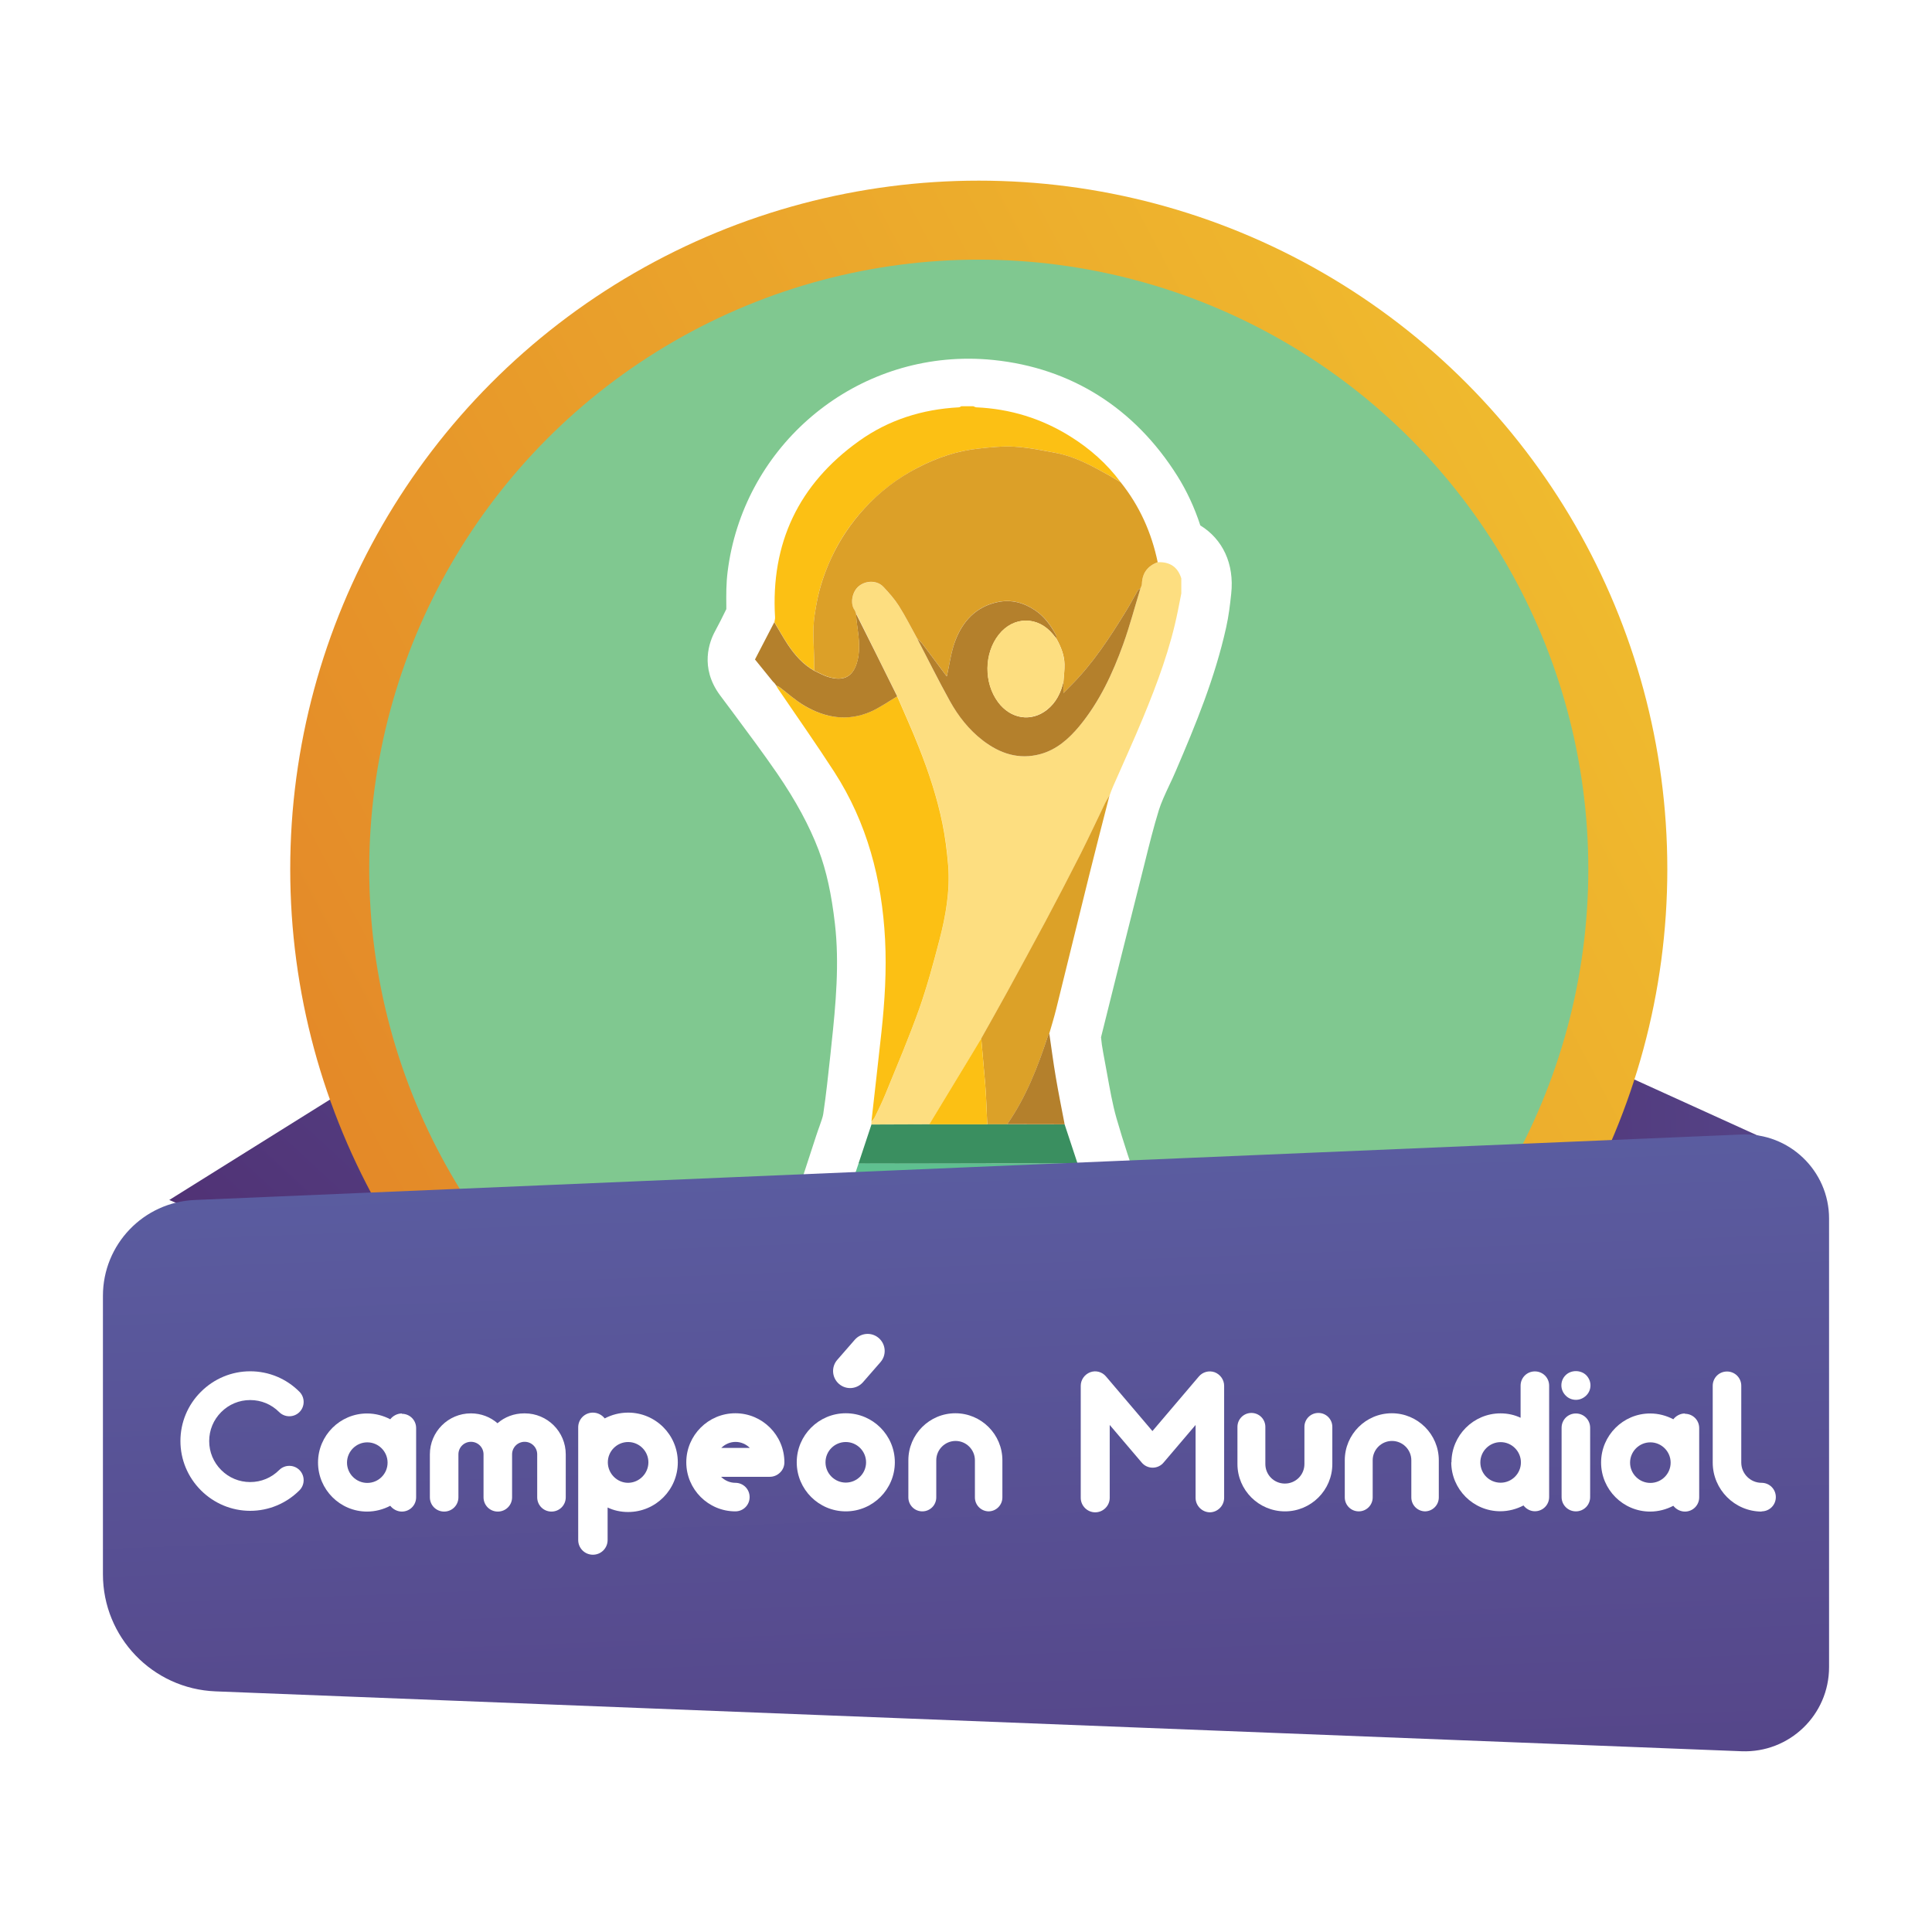 <?xml version="1.0" encoding="utf-8"?>
<!-- Generator: Adobe Illustrator 23.0.5, SVG Export Plug-In . SVG Version: 6.00 Build 0)  -->
<svg version="1.1" id="Layer_1" xmlns="http://www.w3.org/2000/svg" xmlns:xlink="http://www.w3.org/1999/xlink" x="0px" y="0px"
	 viewBox="0 0 180 180" style="enable-background:new 0 0 180 180;" xml:space="preserve">
<style type="text/css">
	.st0{fill:url(#SVGID_1_);}
	.st1{fill:url(#SVGID_2_);}
	.st2{fill:url(#SVGID_3_);}
	.st3{fill:url(#SVGID_4_);}
	.st4{opacity:0.48;}
	.st5{filter:url(#Adobe_OpacityMaskFilter);}
	.st6{filter:url(#Adobe_OpacityMaskFilter_1_);}
	.st7{mask:url(#SVGID_5_);fill:url(#SVGID_6_);}
	.st8{fill:url(#SVGID_7_);}
	.st9{filter:url(#Adobe_OpacityMaskFilter_2_);}
	.st10{filter:url(#Adobe_OpacityMaskFilter_3_);}
	.st11{mask:url(#SVGID_8_);fill:url(#SVGID_9_);}
	.st12{fill:url(#SVGID_10_);}
	.st13{fill:#80C890;}
	.st14{fill:#FFFFFF;}
	.st15{fill:#FDDE80;}
	.st16{fill:#FCC014;}
	.st17{fill:#5FC090;}
	.st18{fill:#DCA128;}
	.st19{fill:#3A8F60;}
	.st20{fill:#B4802C;}
	.st21{fill:#DCA028;}
	.st22{fill:url(#SVGID_11_);}
</style>
<g>
	<linearGradient id="SVGID_1_" gradientUnits="userSpaceOnUse" x1="22.942" y1="135.857" x2="124.792" y2="25.46">
		<stop  offset="0" style="stop-color:#4F2C6F"/>
		<stop  offset="1" style="stop-color:#6073B7"/>
	</linearGradient>
	<polygon class="st0" points="15.77,111.8 50.29,90.23 57.83,129.87 	"/>
	
		<linearGradient id="SVGID_2_" gradientUnits="userSpaceOnUse" x1="327.209" y1="545.316" x2="414.007" y2="451.235" gradientTransform="matrix(0.707 0.707 -0.707 0.707 276.916 -501.018)">
		<stop  offset="0" style="stop-color:#4F2C6F"/>
		<stop  offset="1" style="stop-color:#6073B7"/>
	</linearGradient>
	<polygon class="st1" points="132.65,91.66 166.76,107.16 144.85,138.94 	"/>
	<g>
		
			<linearGradient id="SVGID_3_" gradientUnits="userSpaceOnUse" x1="12106.658" y1="-12607.335" x2="13090.916" y2="-10512.93" gradientTransform="matrix(4.206704e-03 0.089 -0.089 4.206704e-03 -1005.599 -993.356)">
			<stop  offset="0" style="stop-color:#F2C42F"/>
			<stop  offset="1" style="stop-color:#DF7626"/>
		</linearGradient>
		<circle class="st2" cx="91.19" cy="80.98" r="64.15"/>
		
			<linearGradient id="SVGID_4_" gradientUnits="userSpaceOnUse" x1="11843.274" y1="-11508.856" x2="12756.946" y2="-10122.947" gradientTransform="matrix(4.774140e-03 0.102 -0.102 4.774140e-03 -1113.178 -1082.693)">
			<stop  offset="0" style="stop-color:#F2C42F"/>
			<stop  offset="0.649" style="stop-color:#DF7626"/>
		</linearGradient>
		<circle class="st3" cx="91.19" cy="80.98" r="56.53"/>
		<g class="st4">
			<defs>
				<filter id="Adobe_OpacityMaskFilter" filterUnits="userSpaceOnUse" x="34.66" y="24.46" width="64.04" height="69.25">
					<feFlood  style="flood-color:white;flood-opacity:1" result="back"/>
					<feBlend  in="SourceGraphic" in2="back" mode="normal"/>
				</filter>
			</defs>
			<mask maskUnits="userSpaceOnUse" x="34.66" y="24.46" width="64.04" height="69.25" id="SVGID_5_">
				<g class="st5">
					<defs>
						<filter id="Adobe_OpacityMaskFilter_1_" filterUnits="userSpaceOnUse" x="34.66" y="24.46" width="64.04" height="69.25">
							<feFlood  style="flood-color:white;flood-opacity:1" result="back"/>
							<feBlend  in="SourceGraphic" in2="back" mode="normal"/>
						</filter>
					</defs>
					<mask maskUnits="userSpaceOnUse" x="34.66" y="24.46" width="64.04" height="69.25" id="SVGID_5_">
						<g class="st6">
						</g>
					</mask>
					
						<linearGradient id="SVGID_6_" gradientUnits="userSpaceOnUse" x1="116.841" y1="2.416" x2="34.886" y2="77.585" gradientTransform="matrix(0.999 -0.047 0.047 0.999 -16.066 17.538)">
						<stop  offset="0" style="stop-color:#FFFFFF"/>
						<stop  offset="1" style="stop-color:#000000"/>
					</linearGradient>
					<path class="st7" d="M98.7,24.96c-3.31-0.44-6.7-0.61-10.16-0.45c-4.95,0.23-9.73,1.1-14.25,2.52L35.89,69.21
						c-0.98,4.64-1.4,9.47-1.17,14.42c0.16,3.46,0.65,6.82,1.4,10.07L98.7,24.96z"/>
				</g>
			</mask>
			
				<linearGradient id="SVGID_7_" gradientUnits="userSpaceOnUse" x1="116.841" y1="2.416" x2="34.886" y2="77.585" gradientTransform="matrix(0.999 -0.047 0.047 0.999 -16.066 17.538)">
				<stop  offset="0" style="stop-color:#FFDA8F"/>
				<stop  offset="1" style="stop-color:#FFDA8F"/>
			</linearGradient>
			<path class="st8" d="M98.7,24.96c-3.31-0.44-6.7-0.61-10.16-0.45c-4.95,0.23-9.73,1.1-14.25,2.52L35.89,69.21
				c-0.98,4.64-1.4,9.47-1.17,14.42c0.16,3.46,0.65,6.82,1.4,10.07L98.7,24.96z"/>
			<defs>
				<filter id="Adobe_OpacityMaskFilter_2_" filterUnits="userSpaceOnUse" x="39.4" y="27.3" width="92.57" height="97.96">
					<feFlood  style="flood-color:white;flood-opacity:1" result="back"/>
					<feBlend  in="SourceGraphic" in2="back" mode="normal"/>
				</filter>
			</defs>
			<mask maskUnits="userSpaceOnUse" x="39.4" y="27.3" width="92.57" height="97.96" id="SVGID_8_">
				<g class="st9">
					<defs>
						<filter id="Adobe_OpacityMaskFilter_3_" filterUnits="userSpaceOnUse" x="39.4" y="27.3" width="92.57" height="97.96">
							<feFlood  style="flood-color:white;flood-opacity:1" result="back"/>
							<feBlend  in="SourceGraphic" in2="back" mode="normal"/>
						</filter>
					</defs>
					<mask maskUnits="userSpaceOnUse" x="39.4" y="27.3" width="92.57" height="97.96" id="SVGID_8_">
						<g class="st10">
						</g>
					</mask>
					
						<linearGradient id="SVGID_9_" gradientUnits="userSpaceOnUse" x1="137.496" y1="24.932" x2="55.54" y2="100.101" gradientTransform="matrix(0.999 -0.047 0.047 0.999 -16.066 17.538)">
						<stop  offset="0" style="stop-color:#FFFFFF"/>
						<stop  offset="1" style="stop-color:#000000"/>
					</linearGradient>
					<path class="st11" d="M108.87,27.3L39.4,103.62c3.74,8.53,9.5,15.94,16.66,21.63l75.91-83.39
						C125.63,35.26,117.72,30.22,108.87,27.3z"/>
				</g>
			</mask>
			
				<linearGradient id="SVGID_10_" gradientUnits="userSpaceOnUse" x1="137.496" y1="24.932" x2="55.54" y2="100.101" gradientTransform="matrix(0.999 -0.047 0.047 0.999 -16.066 17.538)">
				<stop  offset="0" style="stop-color:#FFDA8F"/>
				<stop  offset="1" style="stop-color:#FFDA8F"/>
			</linearGradient>
			<path class="st12" d="M108.87,27.3L39.4,103.62c3.74,8.53,9.5,15.94,16.66,21.63l75.91-83.39
				C125.63,35.26,117.72,30.22,108.87,27.3z"/>
		</g>
	</g>
	<g>
		<circle class="st13" cx="91.19" cy="80.98" r="56.79"/>
		<path class="st14" d="M79.04,122.15l-2.18-0.55c0.05,0.03,0.11,0.05,0.16,0.07c-0.06-0.02-0.19-0.09-0.19-0.09
			c-3.1-1.46-4.45-4.61-3.36-7.91c0.87-2.63,1.73-5.27,2.59-7.91c0.09-0.28,0.19-0.55,0.29-0.83c0.15-0.42,0.32-0.9,0.35-1.14
			c0.27-1.81,0.46-3.63,0.67-5.55l0.09-0.87c0.42-3.87,0.75-7.64,0.33-11.29c-0.32-2.79-0.8-4.97-1.52-6.88
			c-0.86-2.26-2.12-4.59-3.85-7.12c-1.3-1.89-2.66-3.71-4.1-5.65l-1.24-1.66c-1.92-2.6-0.97-5.02-0.47-5.94
			c0.37-0.68,0.72-1.38,1.06-2.08c0-0.12,0-0.25,0-0.37c-0.01-0.93-0.02-1.98,0.12-3.11c1.41-11.32,11.06-19.85,22.44-19.85
			c0.77,0,1.56,0.04,2.33,0.12c7.23,0.74,13.15,4.47,17.13,10.8c0.88,1.4,1.6,2.95,2.14,4.61c2.09,1.29,3.18,3.58,2.88,6.36
			c-0.11,1.04-0.23,2.06-0.47,3.14c-1.05,4.72-2.82,9.01-4.69,13.37c-0.2,0.47-0.41,0.93-0.63,1.38c-0.38,0.82-0.74,1.59-0.95,2.27
			c-0.49,1.59-0.9,3.23-1.33,4.97l-0.4,1.59c-1.23,4.87-2.45,9.74-3.66,14.61c0.04,0.44,0.1,0.9,0.2,1.42
			c0.12,0.63,0.23,1.26,0.35,1.9c0.27,1.5,0.52,2.92,0.89,4.22c0.65,2.26,1.4,4.48,2.2,6.83c0.31,0.91,0.62,1.82,0.92,2.73
			c0.53,1.58,0.45,3.21-0.22,4.71c-0.52,1.14-1.63,2.67-3.96,3.45l-1.47,0.24H79.04z"/>
		<g>
			<path class="st15" d="M81.17,104.76c0.01-0.1,0.02-0.2,0.03-0.29c0.1-0.12,0.23-0.23,0.3-0.37c0.35-0.74,0.72-1.48,1.03-2.24
				c1.06-2.63,2.18-5.23,3.13-7.9c0.74-2.09,1.32-4.25,1.88-6.41c0.59-2.26,0.99-4.57,0.81-6.92c-0.1-1.32-0.27-2.64-0.54-3.94
				c-0.5-2.44-1.3-4.81-2.21-7.13c-0.62-1.58-1.33-3.13-2-4.69c-1.28-2.57-2.55-5.14-3.83-7.72c-0.05-0.1-0.08-0.21-0.14-0.29
				c-0.45-0.59-0.24-1.75,0.41-2.26c0.69-0.53,1.7-0.53,2.28,0.1c0.52,0.55,1.03,1.13,1.43,1.76c0.62,0.98,1.14,2.01,1.7,3.03
				c1.01,1.94,1.97,3.9,3.04,5.81c0.79,1.41,1.79,2.69,3.08,3.69c1.59,1.23,3.36,1.81,5.35,1.27c1.51-0.41,2.64-1.41,3.62-2.58
				c1.89-2.27,3.12-4.91,4.11-7.67c0.61-1.7,1.07-3.45,1.6-5.18c0.05-0.14,0.14-0.29,0.14-0.43c0.03-1.01,0.54-1.67,1.48-2.02
				c1.11-0.05,1.86,0.43,2.19,1.51c0,0.47,0,0.93,0,1.4c-0.1,0.52-0.21,1.05-0.31,1.57c-0.69,3.48-1.92,6.79-3.27,10.05
				c-0.89,2.15-1.86,4.26-2.79,6.39c-0.12,0.27-0.21,0.54-0.31,0.81c-0.13,0.21-0.27,0.41-0.37,0.63c-0.79,1.62-1.54,3.25-2.35,4.86
				c-1.06,2.09-2.14,4.16-3.24,6.23c-1.18,2.22-2.38,4.42-3.59,6.62c-0.79,1.44-1.6,2.87-2.4,4.3c-0.31,0.52-0.62,1.03-0.93,1.55
				c-1.3,2.15-2.6,4.3-3.91,6.45C84.78,104.75,82.98,104.76,81.17,104.76z"/>
			<path class="st16" d="M72.15,57.96c0.02-0.15,0.07-0.3,0.06-0.45c-0.41-6.91,2.2-12.4,7.82-16.42c2.77-1.98,5.91-2.96,9.3-3.14
				c0.08,0,0.15-0.06,0.23-0.1c0.37,0,0.75,0,1.12,0c0.09,0.03,0.19,0.09,0.28,0.1c3.16,0.14,6.09,1.04,8.77,2.72
				c1.81,1.13,3.4,2.53,4.68,4.26c-0.33-0.19-0.65-0.4-0.98-0.58c-1.59-0.89-3.18-1.78-5-2.14c-1.28-0.25-2.57-0.51-3.87-0.59
				c-1.12-0.07-2.25,0.05-3.37,0.17c-2,0.21-3.88,0.85-5.66,1.77c-1.89,0.98-3.56,2.26-5.01,3.83c-1.27,1.39-2.31,2.92-3.09,4.64
				c-0.61,1.32-1.08,2.69-1.34,4.12c-0.14,0.76-0.27,1.52-0.3,2.29c-0.04,0.94,0.04,1.89,0.06,2.83c0.01,0.4,0.01,0.81,0.01,1.21
				c-1.05-0.59-1.82-1.47-2.47-2.46C72.94,59.35,72.56,58.65,72.15,57.96z"/>
			<path class="st16" d="M83.59,64.88c0.67,1.56,1.38,3.11,2,4.69c0.92,2.32,1.71,4.69,2.21,7.13c0.27,1.3,0.43,2.62,0.54,3.94
				c0.18,2.35-0.22,4.66-0.81,6.92c-0.56,2.15-1.14,4.31-1.88,6.41c-0.95,2.67-2.06,5.27-3.13,7.9c-0.31,0.76-0.67,1.5-1.03,2.24
				c-0.07,0.14-0.2,0.25-0.3,0.37c0.31-2.77,0.63-5.54,0.93-8.31c0.31-2.87,0.49-5.75,0.34-8.64c-0.29-5.59-1.67-10.87-4.73-15.61
				c-1.68-2.6-3.47-5.14-5.21-7.7c-0.08-0.11-0.14-0.23-0.21-0.35c0.11,0.05,0.22,0.09,0.32,0.16c0.77,0.57,1.49,1.23,2.3,1.71
				c1.95,1.15,4.03,1.49,6.17,0.57C81.98,65.93,82.76,65.36,83.59,64.88z"/>
			<path class="st17" d="M100.39,108.39c0.61,1.8,1.22,3.61,1.84,5.41c0.16,0.47,0.32,0.94,0.47,1.41c0.33,1.02-0.29,2-1.35,2.16
				c-0.2,0.03-0.4,0.04-0.6,0.04c-7.03,0-14.07,0-21.1,0c-1.22,0-1.82-0.43-2.03-1.48c-0.03-0.16-0.03-0.34,0.02-0.5
				c0.78-2.35,1.57-4.7,2.36-7.06c1.92,0,3.84,0.01,5.76,0.01C90.62,108.4,95.51,108.39,100.39,108.39z"/>
			<path class="st18" d="M91.42,96.75c0.8-1.43,1.61-2.86,2.4-4.3c1.2-2.2,2.41-4.41,3.59-6.62c1.1-2.07,2.18-4.14,3.24-6.23
				c0.81-1.61,1.57-3.24,2.35-4.86c0.11-0.22,0.25-0.42,0.37-0.63c-0.63,2.46-1.27,4.91-1.88,7.38c-1.04,4.17-2.05,8.35-3.09,12.53
				c-0.19,0.76-0.42,1.52-0.64,2.27c-0.05,0.11-0.12,0.21-0.16,0.33c-0.93,2.86-2.03,5.64-3.76,8.13c-0.62,0-1.24,0-1.86,0
				c-0.03-0.69-0.06-1.38-0.09-2.08c-0.03-0.55-0.05-1.11-0.1-1.66C91.67,99.59,91.54,98.17,91.42,96.75z"/>
			<path class="st19" d="M91.98,104.75c0.62,0,1.24,0,1.86,0c1.78,0,3.57,0,5.35,0.01c0.4,1.21,0.8,2.42,1.2,3.63
				c-4.88,0-9.76,0.01-14.64,0.01c-1.92,0-3.84-0.01-5.76-0.01c0.4-1.21,0.8-2.42,1.2-3.62c1.8-0.01,3.61-0.01,5.41-0.02
				C88.38,104.75,90.18,104.75,91.98,104.75z"/>
			<path class="st20" d="M83.59,64.88c-0.82,0.48-1.61,1.05-2.48,1.43c-2.14,0.93-4.22,0.58-6.17-0.57
				c-0.82-0.48-1.54-1.14-2.3-1.71c-0.09-0.07-0.21-0.11-0.32-0.16c0,0,0,0,0,0c-0.04-0.06-0.08-0.12-0.12-0.17
				c0,0,0.01,0.01,0.01,0.01c-0.03-0.04-0.07-0.07-0.1-0.11c0,0,0.01,0.01,0.01,0.01c-0.04-0.04-0.08-0.08-0.12-0.12
				c-0.54-0.67-1.09-1.34-1.66-2.05c0.6-1.16,1.2-2.31,1.8-3.47c0.41,0.69,0.8,1.39,1.24,2.06c0.65,0.98,1.42,1.87,2.47,2.46
				c0.45,0.2,0.88,0.46,1.35,0.59c1.2,0.35,2.28,0.19,2.7-1.58c0.29-1.21,0.06-2.39-0.09-3.58c-0.03-0.25-0.04-0.5-0.06-0.75
				C81.04,59.73,82.31,62.3,83.59,64.88z"/>
			<path class="st20" d="M99.19,104.75c-1.78,0-3.57,0-5.35-0.01c1.73-2.49,2.83-5.28,3.76-8.13c0.04-0.11,0.1-0.22,0.16-0.33
				c0.2,1.35,0.37,2.7,0.6,4.04C98.61,101.81,98.91,103.28,99.19,104.75z"/>
			<path class="st16" d="M72.2,63.69c0.04,0.06,0.08,0.12,0.12,0.17C72.28,63.81,72.24,63.75,72.2,63.69z"/>
			<path class="st16" d="M72.01,63.48c0.04,0.04,0.08,0.08,0.12,0.12C72.08,63.56,72.04,63.52,72.01,63.48z"/>
			<path class="st16" d="M72.11,63.59c0.03,0.04,0.07,0.07,0.1,0.11C72.18,63.66,72.14,63.63,72.11,63.59z"/>
			<path class="st21" d="M79.76,57.16c0.02,0.25,0.03,0.5,0.06,0.75c0.14,1.19,0.38,2.36,0.09,3.58c-0.42,1.77-1.51,1.93-2.7,1.58
				c-0.47-0.13-0.9-0.39-1.35-0.59c0-0.4,0-0.81-0.01-1.21c-0.02-0.94-0.1-1.89-0.06-2.83c0.03-0.77,0.16-1.53,0.3-2.29
				c0.27-1.43,0.73-2.8,1.34-4.12c0.79-1.71,1.82-3.25,3.09-4.64c1.44-1.58,3.11-2.86,5.01-3.83c1.78-0.92,3.66-1.56,5.66-1.77
				c1.12-0.12,2.26-0.24,3.37-0.17c1.3,0.08,2.59,0.35,3.87,0.59c1.81,0.35,3.41,1.25,5,2.14c0.33,0.19,0.65,0.39,0.98,0.58
				c1.76,2.2,2.88,4.7,3.45,7.45c-0.94,0.35-1.44,1.01-1.47,2.02c0,0.15-0.09,0.29-0.14,0.43c-0.09,0.07-0.2,0.11-0.25,0.2
				c-0.37,0.63-0.7,1.27-1.08,1.89c-1.51,2.46-3.08,4.88-5.14,6.94c-0.21,0.21-0.41,0.42-0.7,0.71c0-0.45,0-0.76,0-1.08
				c0.04-0.54,0.11-1.07,0.1-1.61c-0.02-0.87-0.35-1.66-0.77-2.41c0-0.09,0.03-0.21-0.01-0.28c-0.49-0.92-1.08-1.76-1.98-2.35
				c-1.05-0.7-2.19-1.01-3.43-0.76c-2.05,0.42-3.32,1.8-4.01,3.67c-0.38,1.04-0.52,2.16-0.76,3.24c0.02,0.01-0.04-0.01-0.07-0.05
				c-0.73-0.98-1.45-1.96-2.19-2.93c-0.15-0.19-0.34-0.36-0.51-0.53c-0.56-1.01-1.08-2.05-1.7-3.03c-0.4-0.63-0.91-1.21-1.43-1.76
				c-0.58-0.63-1.6-0.63-2.28-0.1c-0.66,0.51-0.86,1.67-0.41,2.26C79.69,56.95,79.72,57.06,79.76,57.16z"/>
			<path class="st20" d="M99.08,63.49c0,0.31,0,0.62,0,1.08c0.28-0.29,0.49-0.5,0.7-0.71c2.06-2.06,3.63-4.48,5.14-6.94
				c0.38-0.62,0.71-1.26,1.08-1.89c0.05-0.09,0.17-0.13,0.25-0.2c-0.53,1.73-0.99,3.48-1.6,5.18c-0.99,2.75-2.22,5.39-4.11,7.67
				c-0.98,1.17-2.11,2.17-3.62,2.58c-2,0.54-3.76-0.05-5.35-1.27c-1.3-1-2.3-2.28-3.08-3.69c-1.06-1.91-2.03-3.87-3.04-5.81
				c0.17,0.18,0.36,0.34,0.51,0.53c0.74,0.97,1.46,1.95,2.19,2.93c0.03,0.04,0.09,0.07,0.07,0.05c0.24-1.08,0.38-2.21,0.76-3.24
				c0.7-1.88,1.96-3.25,4.01-3.67c1.24-0.25,2.38,0.06,3.43,0.76c0.89,0.59,1.48,1.43,1.98,2.35c0.04,0.07,0.01,0.18,0.01,0.28
				c-0.1-0.12-0.19-0.24-0.29-0.36c-1.4-1.73-3.69-1.73-5.06,0.01c-1.38,1.74-1.41,4.48-0.07,6.29c1.17,1.57,3.08,1.88,4.56,0.71
				C98.39,65.46,98.85,64.54,99.08,63.49z"/>
			<path class="st16" d="M91.98,104.75c-1.8,0-3.6,0-5.4,0c1.3-2.15,2.61-4.3,3.91-6.45c0.31-0.51,0.62-1.03,0.93-1.55
				c0.12,1.42,0.25,2.84,0.37,4.27c0.05,0.55,0.07,1.11,0.1,1.66C91.92,103.36,91.95,104.06,91.98,104.75z"/>
			<path class="st15" d="M99.08,63.49c-0.23,1.04-0.69,1.97-1.54,2.63c-1.48,1.17-3.4,0.86-4.56-0.71c-1.34-1.8-1.31-4.54,0.07-6.29
				c1.38-1.74,3.67-1.74,5.06-0.01c0.1,0.12,0.19,0.24,0.29,0.36c0.42,0.75,0.75,1.54,0.77,2.41
				C99.19,62.42,99.12,62.96,99.08,63.49z"/>
		</g>
	</g>
	<g>
		<linearGradient id="SVGID_11_" gradientUnits="userSpaceOnUse" x1="93.857" y1="233.495" x2="86.977" y2="49.11">
			<stop  offset="0" style="stop-color:#4F2C6F"/>
			<stop  offset="1" style="stop-color:#6073B7"/>
		</linearGradient>
		<path class="st22" d="M162.24,105.7l-144.09,6.1c-4.78,0.2-8.56,4.14-8.56,8.93v25.94c0,5.86,4.63,10.68,10.49,10.91l142.18,5.58
			c4.45,0.17,8.15-3.38,8.15-7.84v-41.79C170.41,109.08,166.69,105.51,162.24,105.7z"/>
	</g>
	<g>
		<g>
			<path class="st14" d="M18.72,138.85c-1.22-1.22-1.91-2.86-1.91-4.59s0.68-3.37,1.91-4.59c1.22-1.22,2.86-1.91,4.59-1.91
				s3.37,0.68,4.59,1.91c0.52,0.52,0.52,1.37,0,1.89c-0.52,0.52-1.37,0.52-1.89,0c-0.72-0.72-1.67-1.12-2.7-1.12
				c-1.03,0-1.98,0.4-2.7,1.12c-0.72,0.72-1.12,1.67-1.12,2.7s0.4,1.98,1.12,2.7c0.72,0.72,1.67,1.12,2.7,1.12
				c1.03,0,1.98-0.4,2.7-1.12c0.52-0.52,1.37-0.52,1.89,0c0.52,0.52,0.52,1.37,0,1.89c-1.22,1.22-2.86,1.91-4.59,1.91
				S19.94,140.07,18.72,138.85z"/>
			<path class="st14" d="M37.44,131.72c0.74,0,1.33,0.59,1.33,1.33v6.45c0,0.74-0.59,1.33-1.33,1.33c-0.43,0-0.83-0.22-1.08-0.54
				c-0.65,0.34-1.39,0.54-2.16,0.54c-2.52,0-4.57-2.05-4.57-4.57c0-2.52,2.05-4.57,4.57-4.57c0.77,0,1.51,0.2,2.16,0.54
				c0.25-0.32,0.65-0.54,1.08-0.54V131.72z M36.11,136.27c0-1.04-0.85-1.89-1.89-1.89c-1.04,0-1.89,0.85-1.89,1.89
				s0.85,1.89,1.89,1.89C35.26,138.16,36.11,137.32,36.11,136.27z"/>
			<path class="st14" d="M48.89,131.68c2.11,0,3.82,1.71,3.82,3.82v4c0,0.74-0.59,1.33-1.33,1.33s-1.33-0.59-1.33-1.33v-4
				c0-0.65-0.52-1.17-1.17-1.17s-1.17,0.52-1.17,1.17v4c0,0.74-0.59,1.33-1.33,1.33c-0.74,0-1.33-0.59-1.33-1.33v-4
				c0-0.65-0.52-1.17-1.17-1.17c-0.65,0-1.17,0.52-1.17,1.17v4c0,0.74-0.59,1.33-1.33,1.33s-1.33-0.59-1.33-1.33v-4
				c0-2.11,1.71-3.82,3.82-3.82c0.95,0,1.82,0.34,2.48,0.92c0.67-0.58,1.53-0.92,2.49-0.92H48.89z"/>
			<path class="st14" d="M63.15,136.24c0,2.56-2.07,4.63-4.63,4.63c-0.68,0-1.33-0.14-1.91-0.42v3.03c0,0.76-0.61,1.37-1.37,1.37
				c-0.76,0-1.37-0.61-1.37-1.37v-10.5c0-0.76,0.61-1.37,1.37-1.37c0.45,0,0.85,0.22,1.1,0.54c0.65-0.34,1.39-0.54,2.18-0.54
				C61.08,131.61,63.15,133.68,63.15,136.24z M60.41,136.24c0-1.04-0.85-1.89-1.89-1.89c-1.04,0-1.89,0.85-1.89,1.89
				s0.85,1.91,1.89,1.91C59.56,138.14,60.41,137.28,60.41,136.24z"/>
			<path class="st14" d="M68.51,140.81c-2.52,0-4.57-2.05-4.57-4.57s2.05-4.57,4.57-4.57c2.52,0,4.57,2.05,4.57,4.57
				c0,0.36-0.14,0.7-0.4,0.95c-0.25,0.25-0.59,0.4-0.96,0.4h-4.54c0.34,0.34,0.81,0.56,1.33,0.56c0.74,0,1.33,0.59,1.33,1.33
				s-0.59,1.33-1.33,1.33H68.51z M69.86,134.9c-0.34-0.34-0.81-0.56-1.33-0.56c-0.52,0-0.99,0.22-1.33,0.56H69.86z"/>
			<path class="st14" d="M74.23,136.24c0-2.52,2.05-4.57,4.57-4.57s4.57,2.05,4.57,4.57s-2.05,4.57-4.57,4.57
				S74.23,138.76,74.23,136.24z M76.91,136.24c0,1.04,0.85,1.89,1.89,1.89s1.89-0.85,1.89-1.89s-0.85-1.89-1.89-1.89
				S76.91,135.19,76.91,136.24z"/>
			<path class="st14" d="M92.13,140.81c-0.72,0-1.3-0.58-1.3-1.3v-3.46c0-0.99-0.81-1.8-1.8-1.8s-1.8,0.81-1.8,1.8v3.46
				c0,0.72-0.58,1.3-1.3,1.3c-0.72,0-1.3-0.58-1.3-1.3v-3.46c0-2.41,1.96-4.38,4.38-4.38c2.41,0,4.38,1.96,4.38,4.38v3.46
				c0,0.72-0.58,1.3-1.3,1.3H92.13z"/>
			<path class="st14" d="M112.74,140.9c-0.74,0-1.35-0.61-1.35-1.35v-6.79l-2.97,3.49c-0.25,0.31-0.63,0.49-1.03,0.49
				c-0.4,0-0.78-0.18-1.03-0.49l-2.97-3.49v6.79c0,0.74-0.61,1.35-1.35,1.35s-1.35-0.61-1.35-1.35v-10.44
				c0-0.56,0.36-1.06,0.88-1.26c0.52-0.2,1.12-0.04,1.48,0.4l4.32,5.08l4.32-5.08c0.36-0.43,0.95-0.59,1.48-0.4
				c0.52,0.2,0.88,0.7,0.88,1.26v10.44c0,0.74-0.61,1.35-1.35,1.35H112.74z"/>
			<path class="st14" d="M115.29,136.4v-3.46c0-0.72,0.58-1.3,1.3-1.3s1.3,0.58,1.3,1.3v3.46c0,1.01,0.81,1.82,1.82,1.82
				c1.01,0,1.82-0.81,1.82-1.82v-3.46c0-0.72,0.58-1.3,1.3-1.3c0.72,0,1.3,0.58,1.3,1.3v3.46c0,2.43-1.98,4.41-4.41,4.41
				C117.27,140.81,115.29,138.83,115.29,136.4z"/>
			<path class="st14" d="M132.79,140.81c-0.72,0-1.3-0.58-1.3-1.3v-3.46c0-0.99-0.81-1.8-1.8-1.8s-1.8,0.81-1.8,1.8v3.46
				c0,0.72-0.58,1.3-1.3,1.3c-0.72,0-1.3-0.58-1.3-1.3v-3.46c0-2.41,1.96-4.38,4.38-4.38c2.41,0,4.38,1.96,4.38,4.38v3.46
				c0,0.72-0.58,1.3-1.3,1.3H132.79z"/>
			<path class="st14" d="M135.23,136.25c0-2.52,2.05-4.57,4.57-4.57c0.67,0,1.3,0.14,1.87,0.41v-2.99c0-0.74,0.59-1.33,1.33-1.33
				s1.33,0.59,1.33,1.33v10.37c0,0.74-0.59,1.33-1.33,1.33c-0.43,0-0.81-0.22-1.06-0.54c-0.65,0.34-1.39,0.54-2.16,0.54
				c-2.52,0-4.57-2.05-4.57-4.57L135.23,136.25z M139.81,138.14c1.04,0,1.89-0.85,1.89-1.89c0-1.04-0.85-1.89-1.89-1.89
				s-1.89,0.85-1.89,1.89C137.92,137.3,138.76,138.14,139.81,138.14z"/>
			<path class="st14" d="M145.87,130.02c-0.25-0.25-0.4-0.59-0.4-0.95s0.14-0.7,0.4-0.95c0.5-0.5,1.4-0.5,1.91,0
				c0.25,0.25,0.4,0.59,0.4,0.95s-0.14,0.7-0.4,0.95s-0.59,0.4-0.95,0.4C146.47,130.42,146.12,130.28,145.87,130.02z M145.49,139.48
				v-6.46c0-0.74,0.59-1.33,1.33-1.33s1.33,0.59,1.33,1.33v6.46c0,0.74-0.59,1.33-1.33,1.33S145.49,140.21,145.49,139.48z"/>
			<path class="st14" d="M156.98,131.72c0.74,0,1.33,0.59,1.33,1.33v6.45c0,0.74-0.59,1.33-1.33,1.33c-0.43,0-0.83-0.22-1.08-0.54
				c-0.65,0.34-1.39,0.54-2.16,0.54c-2.52,0-4.57-2.05-4.57-4.57c0-2.52,2.05-4.57,4.57-4.57c0.78,0,1.51,0.2,2.16,0.54
				c0.25-0.32,0.65-0.54,1.08-0.54V131.72z M155.65,136.27c0-1.04-0.85-1.89-1.89-1.89s-1.89,0.85-1.89,1.89s0.85,1.89,1.89,1.89
				S155.65,137.32,155.65,136.27z"/>
			<path class="st14" d="M164.14,140.83c-2.52,0-4.57-2.05-4.57-4.57v-7.15c0-0.74,0.59-1.33,1.33-1.33s1.33,0.59,1.33,1.33v7.15
				c0,1.04,0.85,1.89,1.89,1.89c0.74,0,1.33,0.59,1.33,1.33s-0.59,1.33-1.33,1.33L164.14,140.83z"/>
		</g>
		<path class="st14" d="M78.16,128.93L78.16,128.93c-0.66-0.58-0.73-1.58-0.15-2.24l1.63-1.87c0.58-0.66,1.58-0.73,2.24-0.15h0
			c0.66,0.58,0.73,1.58,0.15,2.24l-1.63,1.87C79.82,129.44,78.82,129.51,78.16,128.93z"/>
	</g>
</g>
</svg>
